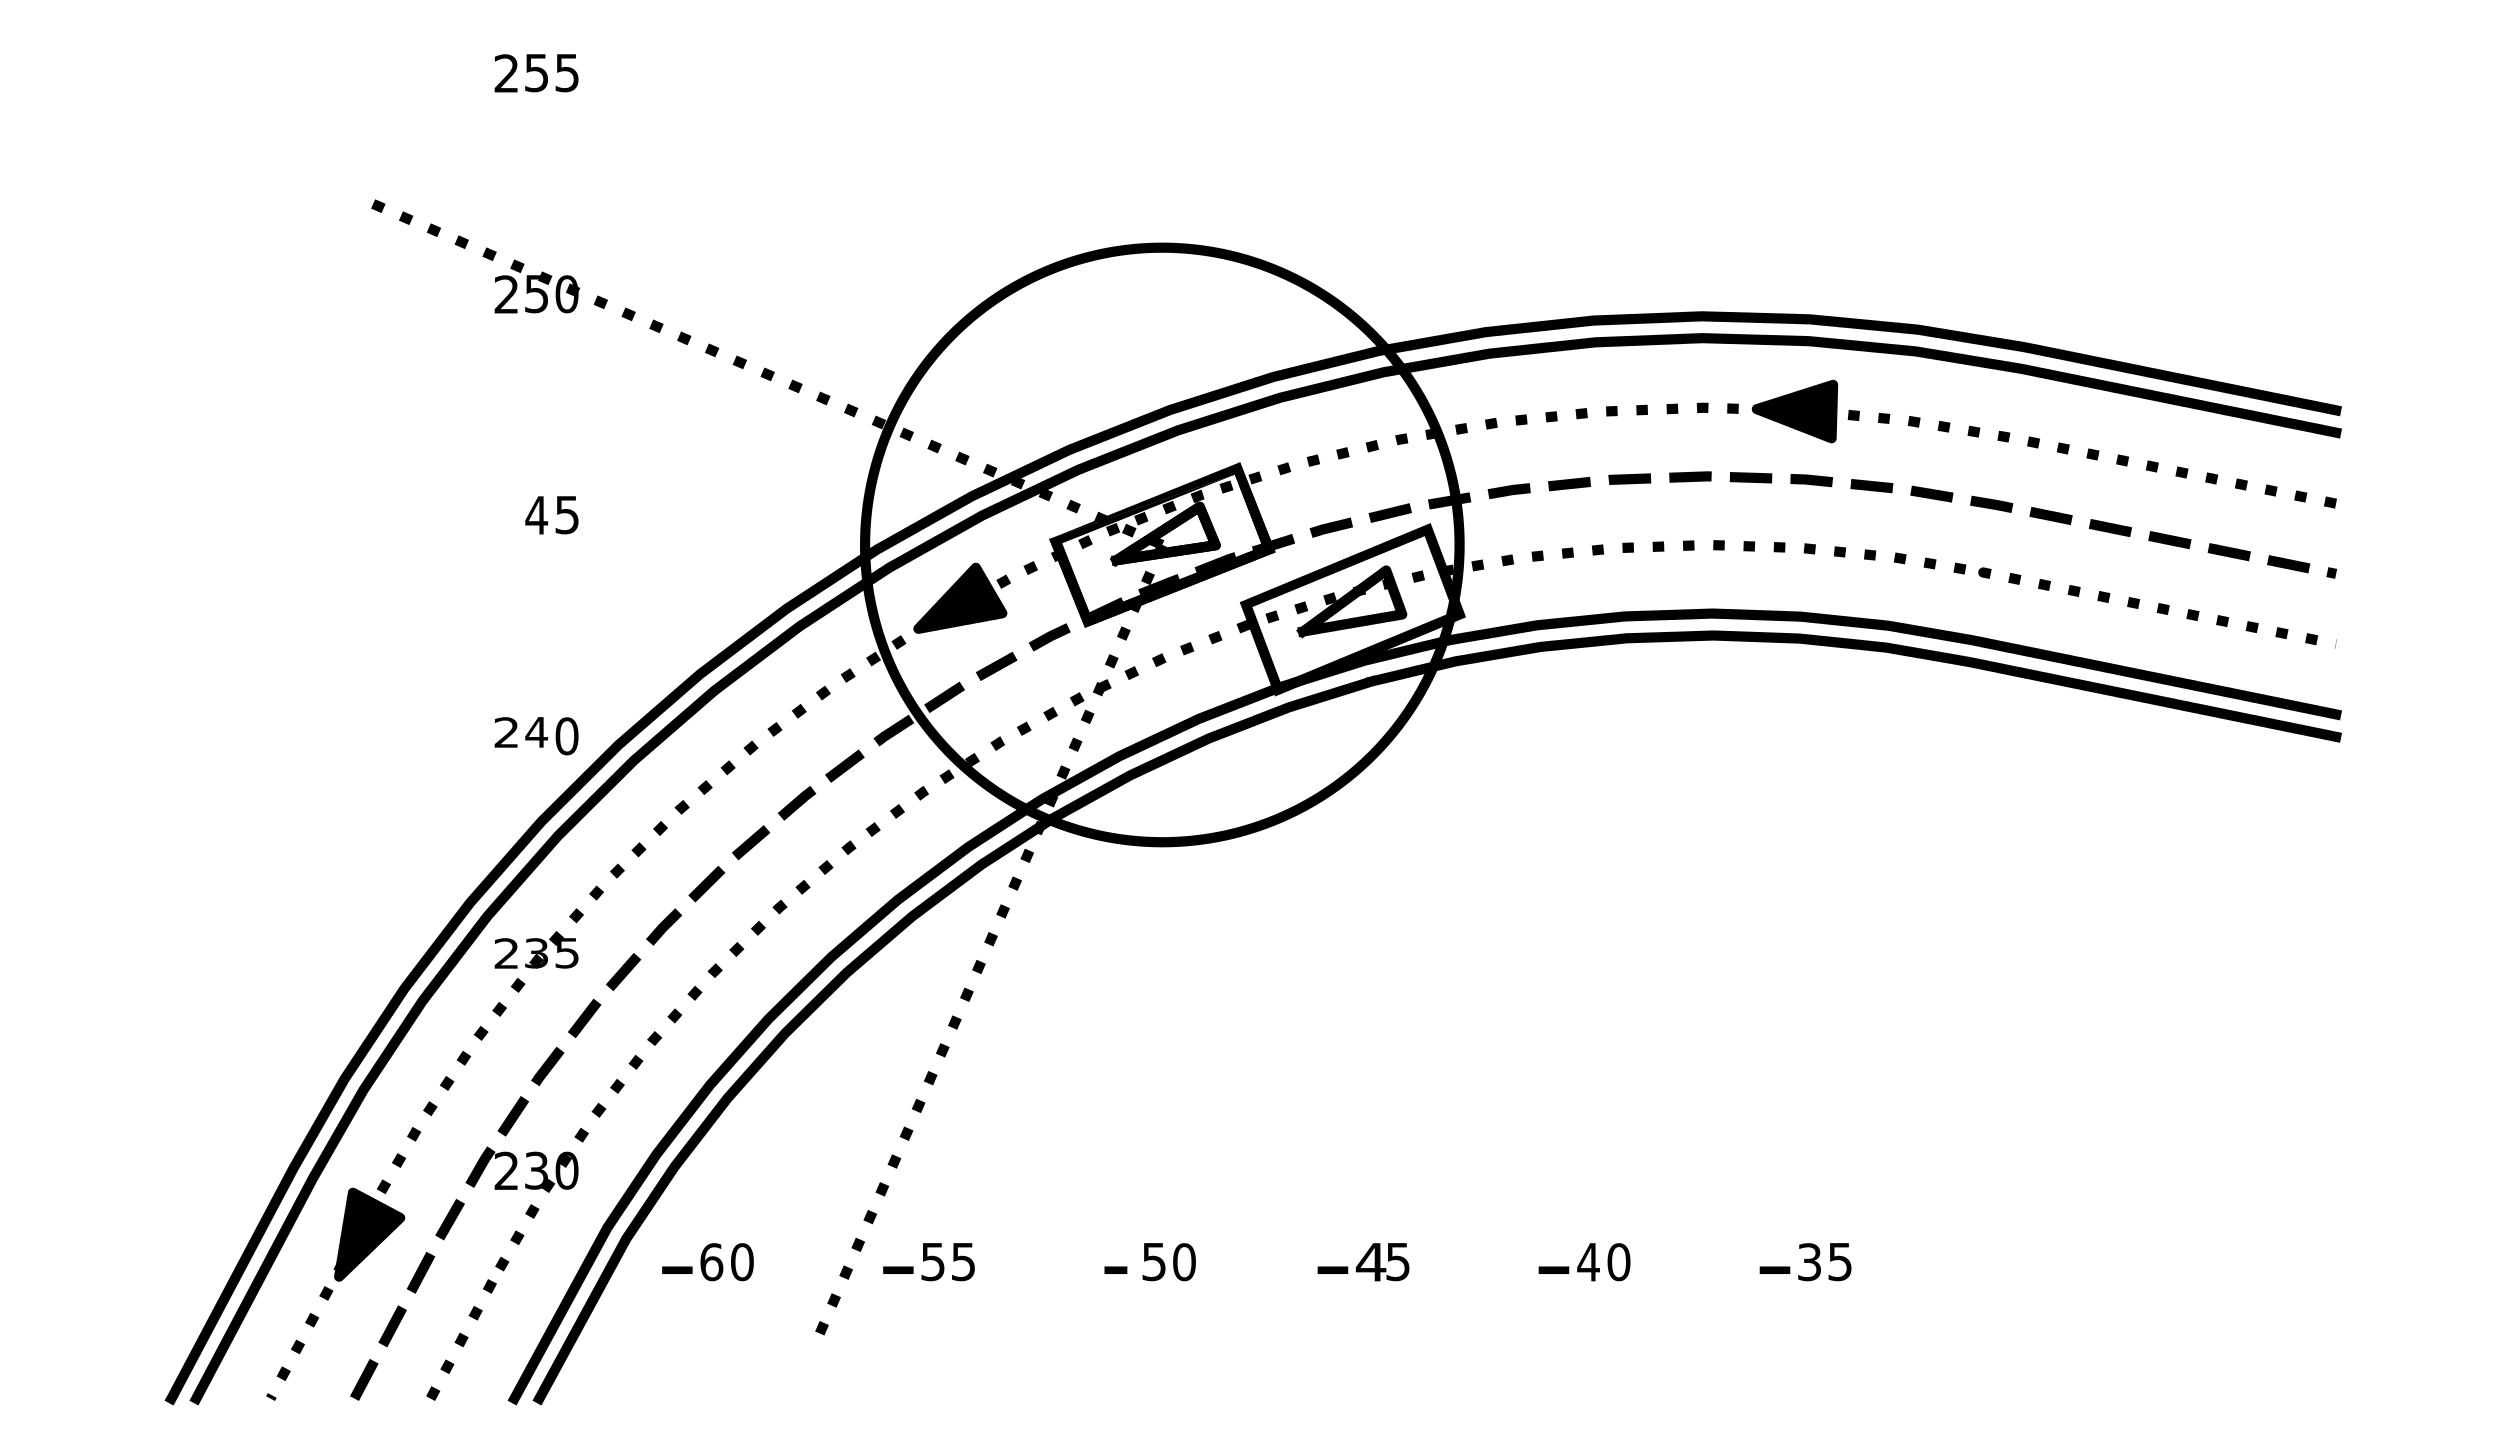 <svg xmlns="http://www.w3.org/2000/svg" width="328" height="189" viewBox="0 0 328 189"><path d="m223.98 61.834-4.984.18.048 1.332 4.961-.178.54.016.042-1.332-.562-.018zm3.006.094-.041 1.332 5.547.174.04-1.332zm-10.39.174-5.398.193-.044.004-.147.015.137 1.327.125-.014 5.377-.193zm18.335.074-.041 1.334 1.853.058 3.633.36.131-1.326-3.654-.364-.045-.002zm-26.312.387-5.52.574.14 1.326 5.519-.574zm34.277.275-.131 1.328 5.522.549.132-1.328zm-42.184.547-2.28.236-.044.008-3.211.555.226 1.314 3.19-.553 2.256-.234zm50.129.328-.22 1.314 5.472.92.22-1.314zm-58.03.879-5.468.947.229 1.313 5.468-.946zm65.87.44-.22 1.314 3.542.595 1.897.385.263-1.306-1.906-.387-.021-.004zm-73.734.98-5.393 1.312.315 1.295 5.392-1.312zm81.57.486-.266 1.307 5.438 1.103.265-1.306zm-89.295 1.393-3.906.95-.043.013-1.46.462.403 1.272 1.438-.455 3.882-.945zm97.086.19-.266 1.306 5.438 1.103.265-1.306zm7.79 1.581-.265 1.307 5.438 1.103.265-1.306zm-112.57.379-5.29 1.674.402 1.271 5.291-1.675zm120.37 1.203-.265 1.307 5.438 1.105.265-1.306zm-127.94 1.195-.866.274-.041.014-4.323 1.697.489 1.24 4.298-1.687.844-.268zm135.73.387-.263 1.307 5.438 1.105.265-1.306zm7.792 1.582-.264 1.307 1.156.236.266-1.307zm-150.99.893-5.166 2.027.486 1.24 5.168-2.027zm-7.383 3.058-5.018 2.371.57 1.206 5.018-2.372zm-7.187 3.397-2.377 1.125-.041.02-2.55 1.423.651 1.164 2.53-1.412 2.357-1.115zm-7.063 3.738-4.846 2.705.65 1.164 4.846-2.705zm-6.963 3.926-4.652 3.027.726 1.117 4.653-3.027zm-6.664 4.336-3.644 2.373-.038.025-.96.72.8 1.067.944-.707 3.625-2.361zm-6.56 4.562-4.438 3.334.8 1.065 4.438-3.334zm-6.356 4.776-.984.74-.035.03-3.27 2.82.871 1.01 3.252-2.807.967-.727zm-6.105 5.158-4.202 3.625.871 1.01 4.202-3.625zm-5.965 5.318-3.948 3.903.938.947 3.947-3.902zm-5.655 5.59-2.091 2.069-.032.033-1.726 1.953 1 .883 1.71-1.936 2.077-2.055zm-5.437 5.856-3.674 4.16 1 .88 3.674-4.16zm-5.281 6-3.385 4.4 1.057.813 3.384-4.399zm-4.848 6.302-2.834 3.686-.027.037-.5.748 1.11.74.487-.73 2.82-3.668zm-4.691 6.467-3.078 4.62 1.109.738 3.078-4.618zm-4.41 6.615-.846 1.27-.026.039-2 3.492 1.157.662 1.99-3.472.834-1.25zm-4.065 6.883-2.758 4.815 1.156.664 2.76-4.817zm-3.916 6.944-2.594 4.906 1.178.623 2.596-4.906zm-3.715 7.027-2.596 4.906 1.18.623 2.594-4.906zm-3.717 7.027-2.595 4.906 1.18.625 2.593-4.906z" class="ucdraw"/><g class="uchighlight"><path d="m240.37 55.167-.066 2.333-9.803-3.814 10-3.186-.065 2.333z"/><path d="m240.3 49.865-10 3.186a.667.667 0 0 0-.04 1.255l9.804 3.815a.667.667 0 0 0 .908-.602l.133-4.668.064-2.332a.667.667 0 0 0-.869-.654m-.488 1.555-.04 1.394-.066 2.334-.039 1.387-7.164-2.787z"/></g><g class="uchighlight"><path d="m130.34 78.475 1.156 1.987-11 2.038 7.533-8 1.156 1.987z"/><path d="M128.11 73.838a.67.67 0 0 0-.562.205l-7.534 8a.667.667 0 0 0 .608 1.113l11-2.039a.667.667 0 0 0 .455-.99l-1.156-1.986-1.155-1.989-1.156-1.988a.67.67 0 0 0-.5-.326zm-.203 1.77.707 1.214 1.154 1.989.68 1.168-8.063 1.494z"/></g><g class="uchighlight"><path d="m50.436 158.7 2.064 1.098-8 7.707 1.808-11 2.064 1.097z"/><path d="M46.012 155.9a.67.67 0 0 0-.361.49l-1.809 11a.667.667 0 0 0 1.121.588l8-7.707a.667.667 0 0 0-.15-1.068l-2.063-1.1-2.064-1.098-2.065-1.095a.67.67 0 0 0-.61-.01zm.805 1.621 1.242.662 2.064 1.098 1.254.666-5.892 5.676z"/></g><g class="uchighlight"><path d="M152.5 31.834c-10.52 0-20.61 4.18-28.049 11.617a39.674 39.674 0 0 0 0 56.098A39.667 39.667 0 1 0 152.5 31.834m0 1.332a38.337 38.337 0 0 1 27.107 65.439A38.336 38.336 0 0 1 114.166 71.5 38.335 38.335 0 0 1 152.5 33.166"/><path d="m162.7 60.635-25.027 10.097 24.341-8.45 3.626 9.433-22.578 8.92-3.938-9.971-1.448.073-.021-.03 4.694 11.674 25.022-9.915z"/><path d="M157.6 65.863a.67.67 0 0 0-.559.076l-10.902 7a.667.667 0 0 0 .46 1.22l13-1.958a.667.667 0 0 0 .515-.916l-2.098-5.041a.67.67 0 0 0-.416-.381zm-.508 1.627 1.463 3.518-9.072 1.367z"/></g><path d="m187.7 68.619-25.053 10.393 24.277-8.664 3.723 9.904-22.586 9.367-3.753-9.97 22.515-9.265-24.177 8.628.227.604 4.423 11.766 25.053-10.393z" class="ucdraw"/><g class="ucdraw"><path d="M86.871 166.16h4v1h-4zM93.46 165.34a.75.75 0 0 0-.628.3q-.23.3-.23.823 0 .519.23.822.232.3.628.301c.396.001.473-.1.627-.301q.23-.303.23-.822 0-.523-.23-.822a.75.75 0 0 0-.627-.301m1.167-2.044v.594a2.2 2.2 0 0 0-.447-.177 1.7 1.7 0 0 0-.447-.062q-.581 0-.89.436-.305.436-.35 1.317.172-.28.43-.43.26-.15.571-.15.656 0 1.035.44.38.44.38 1.199 0 .742-.396 1.192-.396.448-1.053.448-.754 0-1.153-.64-.398-.642-.398-1.859 0-1.142.489-1.822t1.312-.68q.22 0 .447.05.225.048.47.144M97.41 163.62q-.454 0-.682.496-.228.494-.228 1.49 0 .99.228 1.485.23.496.682.496.457 0 .685-.496.228-.495.229-1.486 0-.995-.23-1.49-.227-.495-.684-.495m0-.516q.73 0 1.115.641.386.64.386 1.86 0 1.216-.386 1.858-.384.64-1.115.64-.73 0-1.114-.64-.386-.641-.386-1.858 0-1.22.386-1.86.385-.641 1.114-.641M115.87 166.16h4v1h-4zM121.1 163.1h2.462v.56h-1.888v1.2a1.6 1.6 0 0 1 .547-.097q.776 0 1.23.45t.453 1.218q0 .791-.466 1.23-.465.44-1.314.439-.291 0-.595-.053a4.5 4.5 0 0 1-.625-.157v-.668a2.37 2.37 0 0 0 1.208.319q.538 0 .85-.299.314-.299.314-.811t-.314-.81q-.312-.3-.85-.3-.252 0-.502.059t-.51.184zM125.1 163.1h2.462v.56h-1.888v1.2a1.6 1.6 0 0 1 .547-.097q.776 0 1.23.45t.453 1.218q0 .791-.466 1.23-.465.44-1.313.439-.293 0-.596-.053a4.5 4.5 0 0 1-.625-.157v-.668a2.36 2.36 0 0 0 1.208.319q.537 0 .85-.299.314-.299.314-.811t-.314-.81q-.312-.3-.85-.3-.252 0-.502.059-.249.058-.51.184zM144.91 166.16h3v1h-3zM150.11 163.1h2.462v.56h-1.888v1.2a1.6 1.6 0 0 1 .547-.097q.776 0 1.23.45t.453 1.218q0 .791-.466 1.23-.465.44-1.314.439-.291 0-.595-.053a4.5 4.5 0 0 1-.625-.157v-.668a2.36 2.36 0 0 0 1.208.319q.537 0 .85-.299.315-.299.314-.811 0-.512-.314-.81-.313-.3-.85-.3-.252 0-.502.059t-.51.184zM155.41 163.62q-.453 0-.682.496-.228.494-.228 1.49 0 .99.228 1.485.23.496.682.496.457 0 .685-.496.228-.495.229-1.486 0-.995-.23-1.49-.227-.495-.684-.495m0-.516q.73 0 1.115.641.385.64.385 1.86 0 1.216-.385 1.858-.384.64-1.115.64-.73 0-1.114-.64-.385-.641-.385-1.858 0-1.22.385-1.86.384-.641 1.114-.641M172.88 166.16h4v1h-4zM180.37 163.7l-1.875 2.67h1.875zm-.195-.59h.934v3.26h.783v.562h-.783v1.179h-.739v-1.18h-2.478v-.652zM182.11 163.1h2.462v.56h-1.888v1.2a1.6 1.6 0 0 1 .547-.097q.776 0 1.23.45t.453 1.218q0 .791-.466 1.23-.465.44-1.314.439-.291 0-.595-.053a4.5 4.5 0 0 1-.625-.157v-.668a2.36 2.36 0 0 0 1.208.319q.538 0 .85-.299.314-.299.314-.811t-.314-.81q-.312-.3-.85-.3-.252 0-.502.059t-.51.184zM201.88 166.16h4v1h-4zM208.78 163.7l-1.406 2.67h1.406zm-.146-.59h.7v3.26h.588v.562h-.588v1.179h-.554v-1.18h-1.858v-.652zM212.42 163.62q-.453 0-.682.496-.228.494-.228 1.49 0 .99.228 1.485.23.496.682.496.457 0 .685-.496.228-.495.228-1.486 0-.995-.228-1.49t-.685-.495m0-.516q.73 0 1.115.641.385.64.385 1.86 0 1.216-.385 1.858-.384.64-1.115.64-.73 0-1.114-.64-.386-.641-.386-1.858 0-1.22.386-1.86.384-.641 1.114-.641M230.88 166.16h4v1h-4zM237.98 165.41q.442.1.69.417.25.316.25.781 0 .713-.464 1.104-.465.39-1.32.39-.285 0-.59-.06c-.304-.06-.41-.1-.626-.179v-.629q.255.158.56.239t.64.08q.579 0 .882-.241.304-.243.304-.704 0-.426-.282-.666t-.785-.24h-.532v-.537h.556q.455 0 .695-.192.242-.192.242-.553 0-.371-.25-.57-.247-.198-.711-.199-.255 0-.545.059a5 5 0 0 0-.637.18v-.58a6 6 0 0 1 .658-.156q.306-.051.578-.051.703 0 1.11.337.41.338.41.911 0 .401-.217.677-.216.276-.616.382M240.11 163.1h2.462v.56h-1.888v1.2a1.6 1.6 0 0 1 .547-.097q.776 0 1.23.45t.453 1.218q0 .791-.466 1.23-.465.44-1.314.439-.291 0-.595-.053a4.5 4.5 0 0 1-.625-.157v-.668a2.37 2.37 0 0 0 1.208.319q.537 0 .85-.299.314-.299.314-.811t-.314-.81q-.313-.3-.85-.3-.252 0-.502.059t-.51.184zM65.673 155.55h2.231v.559h-3v-.559q.364-.391.992-1.05.63-.66.79-.852.306-.357.428-.607.123-.248.123-.488a.83.83 0 0 0-.264-.638q-.265-.247-.69-.247-.3 0-.634.108-.333.108-.713.33v-.672a5 5 0 0 1 .72-.243q.337-.082.616-.082.735 0 1.17.382.438.381.437 1.019 0 .303-.11.575a2.8 2.8 0 0 1-.396.639q-.079.096-.504.551-.422.456-1.196 1.275M70.965 153.41q.443.1.69.417.25.316.25.781 0 .713-.464 1.104-.465.39-1.319.39-.286 0-.59-.06-.305-.06-.627-.179v-.629q.255.158.56.239t.64.08q.579 0 .882-.242.304-.24.304-.703 0-.426-.282-.666t-.785-.24h-.532v-.537h.556q.454 0 .696-.192.24-.192.24-.553 0-.371-.248-.57-.249-.199-.712-.199-.255 0-.545.059a5 5 0 0 0-.637.18v-.58q.35-.104.658-.156.306-.051.578-.051.703 0 1.11.337.41.338.41.911 0 .401-.217.677t-.616.382zM74.408 151.62q-.454 0-.682.496-.228.495-.228 1.49 0 .99.228 1.485.23.496.682.496.457 0 .685-.496.228-.495.228-1.486 0-.995-.228-1.49t-.685-.495m0-.516q.73 0 1.115.641.385.64.385 1.86 0 1.216-.385 1.858-.384.64-1.115.64-.73 0-1.114-.64-.386-.641-.386-1.858 0-1.22.386-1.86.385-.641 1.114-.641M65.673 126.64h2.231v.447h-3v-.447q.364-.314.992-.84.63-.528.79-.682.306-.285.428-.485a.74.74 0 0 0 .123-.39.61.61 0 0 0-.264-.51q-.265-.2-.69-.199-.3 0-.634.087-.333.087-.713.264v-.538q.386-.128.72-.194.337-.066.616-.066.735 0 1.17.306.438.305.437.815 0 .243-.11.46a2.2 2.2 0 0 1-.396.51q-.079.078-.504.442-.422.364-1.196 1.02M70.965 124.93q.443.08.69.334.25.252.25.625 0 .57-.464.883-.465.312-1.319.312-.286 0-.59-.048a5 5 0 0 1-.627-.144v-.503q.255.127.56.191.306.065.64.065.579 0 .882-.194a.63.63 0 0 0 .304-.562.61.61 0 0 0-.282-.533q-.282-.193-.785-.193h-.532v-.429h.556q.454 0 .696-.153a.5.5 0 0 0 .24-.443.51.51 0 0 0-.248-.456q-.249-.16-.712-.16-.255 0-.545.048-.29.046-.637.144v-.465q.35-.082.658-.124a4 4 0 0 1 .578-.04q.703 0 1.11.27.41.269.41.728a.74.74 0 0 1-.217.541q-.217.221-.616.306M73.1 123.09h2.462v.447h-1.888v.961a2 2 0 0 1 .547-.078q.775 0 1.23.36.453.36.453.975 0 .633-.466.984-.465.351-1.314.351-.291 0-.595-.042a6 6 0 0 1-.625-.126v-.534q.28.129.578.192t.63.063q.537 0 .85-.24a.77.77 0 0 0 .314-.648.77.77 0 0 0-.314-.649q-.312-.24-.85-.24a2.7 2.7 0 0 0-1.012.195zM65.673 97.645h2.231v.447h-3v-.447q.364-.314.992-.84.63-.528.79-.682.306-.285.428-.485a.74.74 0 0 0 .123-.39.61.61 0 0 0-.264-.51q-.265-.2-.69-.199-.3 0-.634.087-.333.087-.713.264v-.538a6 6 0 0 1 .72-.194q.337-.066.616-.066.735 0 1.17.306.438.305.437.815 0 .243-.11.46a2.2 2.2 0 0 1-.396.51q-.079.079-.504.442-.422.365-1.196 1.02M70.772 94.563l-1.406 2.135h1.406zm-.146-.471h.7v2.606h.588v.45h-.588v.943h-.554v-.942h-1.858v-.523zM74.408 94.627q-.454 0-.682.496-.228.494-.228 1.49 0 .99.228 1.485.23.496.682.496.457 0 .685-.496.228-.495.228-1.486 0-.995-.228-1.49t-.685-.495m0-.516q.73 0 1.115.641.385.64.385 1.86 0 1.216-.385 1.858-.384.64-1.115.64-.73 0-1.114-.64-.386-.641-.386-1.858 0-1.22.386-1.86.385-.641 1.114-.641M70.772 65.707l-1.406 2.67h1.406zm-.146-.59h.7v3.26h.588v.562h-.588v1.179h-.554v-1.179h-1.858v-.653zM73.1 65.113h2.462v.56h-1.888v1.2a1.6 1.6 0 0 1 .547-.097q.775 0 1.23.45.453.45.453 1.218 0 .792-.466 1.23-.465.44-1.314.439-.291 0-.595-.053a4.5 4.5 0 0 1-.625-.157v-.668a2.37 2.37 0 0 0 1.208.319q.537 0 .85-.299.314-.299.314-.811 0-.511-.314-.81-.312-.3-.85-.3-.252 0-.502.059t-.51.184zM65.673 40.561h2.231v.559h-3v-.559q.364-.392.992-1.05.63-.66.79-.852.306-.358.428-.606.123-.249.123-.489a.83.83 0 0 0-.264-.638q-.265-.247-.69-.247-.3 0-.634.108a3.7 3.7 0 0 0-.713.33v-.672q.386-.16.72-.243.337-.082.616-.082.735 0 1.17.382.438.381.437 1.02 0 .302-.11.574a2.8 2.8 0 0 1-.396.639q-.079.096-.504.551-.422.457-1.196 1.275M69.1 36.115h2.462v.56h-1.888v1.2a1.6 1.6 0 0 1 .547-.097q.776 0 1.23.45t.453 1.218q0 .792-.466 1.23-.465.44-1.313.439-.293 0-.596-.053a4.5 4.5 0 0 1-.625-.157v-.668a2.37 2.37 0 0 0 1.208.319q.537 0 .85-.299.314-.299.314-.811t-.314-.81q-.312-.3-.85-.3-.252 0-.502.059-.249.058-.51.184zM74.408 36.632q-.454 0-.682.496-.228.495-.228 1.49 0 .99.228 1.485.23.496.682.496.457 0 .685-.496.228-.495.228-1.486 0-.995-.228-1.49t-.685-.495m0-.516q.73 0 1.115.64.385.642.385 1.861 0 1.216-.385 1.858-.384.64-1.115.64-.73 0-1.114-.64-.386-.641-.386-1.858 0-1.22.386-1.86.385-.641 1.114-.641M65.673 11.563h2.231v.559h-3v-.559q.364-.391.992-1.05.63-.66.79-.852.306-.358.428-.606.123-.249.123-.489a.83.83 0 0 0-.264-.638q-.265-.247-.69-.247-.3 0-.634.108-.333.109-.713.33v-.672q.386-.16.72-.243.337-.082.616-.082.735 0 1.17.382.438.381.437 1.02 0 .302-.11.574a2.8 2.8 0 0 1-.396.639q-.079.095-.504.551-.422.457-1.196 1.275M69.1 7.118h2.462v.559h-1.888v1.201a1.6 1.6 0 0 1 .547-.098q.776 0 1.23.45t.453 1.218q0 .792-.466 1.231-.465.438-1.313.438-.293 0-.596-.052a4.5 4.5 0 0 1-.625-.158v-.667a2.37 2.37 0 0 0 1.208.318q.537 0 .85-.298.314-.3.314-.812 0-.51-.314-.81-.312-.3-.85-.3-.252 0-.502.06-.249.058-.51.183zM73.1 7.118h2.462v.559h-1.888v1.201a1.6 1.6 0 0 1 .547-.098q.775 0 1.23.45.453.45.453 1.218 0 .792-.466 1.231-.465.438-1.314.438-.291 0-.595-.052a4.5 4.5 0 0 1-.625-.158v-.667a2.37 2.37 0 0 0 1.208.318q.537 0 .85-.298.314-.3.314-.812 0-.51-.314-.81-.312-.3-.85-.3-.252 0-.502.06-.25.058-.51.183z"/></g><path d="m223.23 40.834-14.213.56-.045.004-14.145 1.52-.045.006-14.008 2.467-.045.01-13.807 3.408-.043.011-13.547 4.33-.043.016-13.22 5.235-.042.017-12.836 6.113-.04.022-12.394 6.963-.037.023-11.893 7.783-.035.028-11.338 8.568-.035.027-10.73 9.313-.032.031-10.074 10.014-.032.033-9.37 10.67-.028.036-8.627 11.277-.025.037-7.842 11.834-.024.037-6.695 11.695-.012.02-15.924 30.07-.008.013-.002.002-.082.147-.326.58 1.162.654.1-.178.014.008.304-.574.008-.014.002-.004.317-.562-.014-.008 15.623-29.5 6.68-11.668 7.816-11.797 8.6-11.242 9.341-10.637 10.041-9.983 10.695-9.283 11.301-8.54 11.854-7.759 12.352-6.943 12.797-6.094 13.18-5.217 13.502-4.316 13.766-3.397 13.963-2.46 14.1-1.514 14.168-.559 14.176.397 14.113 1.351 14.002 2.301 40.814 8.272.655.13.263-1.306-.652-.133-40.828-8.273-.023-.004-14.037-2.307-.043-.006-14.16-1.355-.045-.002-14.22-.399h-.044zm.104 2.865-14.02.547-.045.004-13.951 1.492-.043.006-13.818 2.428-.045.01-13.621 3.355-.043.012-13.363 4.265-.041.016L141.3 60.99l-.041.018-12.664 6.025-.041.02-12.225 6.865-.037.023-11.732 7.672-.037.026-11.186 8.447-.036.027-10.586 9.182-.033.03-9.94 9.872-.03.034-9.249 10.52-.029.036-8.514 11.12-.025.038-7.74 11.668-.024.037-6.648 11.609-.01.02-15.31 28.907-.311.59 1.177.623.313-.588 15.303-28.898 6.633-11.582 7.716-11.63 8.485-11.087 9.219-10.486 9.908-9.841 10.553-9.153 11.148-8.418 11.695-7.648 12.186-6.842 12.623-6.004 13-5.14 13.32-4.252 13.576-3.344 13.773-2.42 13.906-1.488 13.975-.547 13.98.398 13.922 1.338 13.809 2.275 41.29 8.37.655.13.264-1.306-.653-.131-41.305-8.371-.023-.004-13.844-2.283-.045-.004-13.965-1.344-.045-.004-14.025-.396h-.045z" class="ucdraw"/><path d="m224.68 79.834-11.535.377-.045.002-11.482 1.158-.045.006-11.379 1.934-.045.007-11.223 2.702-.043.011-11.014 3.453-.043.014-10.758 4.194-.04.017-10.448 4.912-.04.022-10.095 5.61-.039.022-9.693 6.28-.037.025-9.246 6.924-.036.027-8.757 7.535-.034.03-8.23 8.111-.031.031-7.664 8.65-.03.034-7.062 9.15-.026.035-6.43 9.608-.032.052-12.188 22.414-.319.586 1.172.637.318-.586 12.174-22.387 6.4-9.562 7.036-9.114 7.633-8.615 8.199-8.078 8.725-7.506 9.209-6.894 9.656-6.256 10.055-5.588 10.406-4.893 10.715-4.175 10.97-3.44 11.18-2.69 11.333-1.925 11.439-1.153 11.49-.375 11.488.405 11.436 1.181 10.996 1.899 47.742 9.732.652.133.268-1.305-.655-.135-47.752-9.734-.02-.004-11.028-1.902-.045-.006-11.48-1.187-.045-.004-11.533-.407zm.104 2.879-11.34.363-.045.002-11.291 1.131-.045.006-11.188 1.894-.045.008-10.43 2.504-.014-.043-.615.194-.625.148.01.043-10.236 3.203-.043.016-10.578 4.113-.041.02-10.275 4.822-.041.02-9.928 5.51-.037.02-9.533 6.17-.037.026-9.096 6.8-.035.028-8.615 7.4-.033.032-8.098 7.968-.031.034-7.54 8.498-.029.035-6.949 8.99-.027.037-6.328 9.441-.032.053-11.414 20.982-.318.586 1.172.637.318-.586 11.398-20.955 6.3-9.397 6.921-8.957 7.51-8.464 8.064-7.936 8.582-7.371 9.059-6.774 9.496-6.144 9.887-5.486 10.236-4.805 10.535-4.098 10.789-3.377 10.99-2.635 11.145-1.886 11.244-1.125 11.297-.362 11.293.405 11.24 1.17 10.744 1.86 48.28 9.845.653.133.268-1.307-.655-.133-48.29-9.846-.02-.003-10.775-1.866-.043-.006-11.285-1.175-.045-.004-11.342-.407h-.045z" class="ucdraw"/><path d="m223.47 52.834-.848.031.05 1.332.825-.029.63.018.038-1.332-.65-.02zm3.17.092-.041 1.334 1.5.045.039-1.334zm-6.492.033-1.498.057.049 1.332 1.5-.057zm10.465.086-.04 1.332 1.499.045.04-1.332zm-14.438.062-1.498.057.05 1.332 1.499-.057zm18.41.057-.04 1.332 1.5.045.04-1.334zm-22.381.094-1.5.056.05 1.332 1.499-.056zm26.393.135-.13 1.326 1.493.146.129-1.328zm-30.402.138-1.49.157.138 1.326 1.492-.157zm34.359.246-.131 1.328 1.494.145.129-1.326zm-38.312.17-1.49.157.138 1.326 1.492-.157zm42.268.217-.13 1.326 1.493.145.13-1.326zm-46.221.2-1.49.156.138 1.326 1.492-.156zm50.22.197-.218 1.316 1.48.244.22-1.314zm-54.214.244-1.479.258.229 1.312 1.478-.256zm58.137.406-.219 1.316 1.48.245.22-1.315zm-62.053.275-1.479.258.229 1.313 1.478-.256zm65.975.375-.219 1.317 1.48.246.217-1.317zm-69.891.307-1.479.256.229 1.314 1.478-.257zm73.81.346-.216 1.314 1.393.233.074.013.242-1.312-.08-.014-.012-.002zm-77.726.336-1.205.209-.045.007-.268.067.317 1.295.246-.06 1.183-.206zm81.656.402-.264 1.307 1.47.296.264-1.306zm-85.578.469-1.46.355.317 1.295 1.457-.355zm89.475.318-.264 1.307 1.469.299.265-1.307zm-93.338.625-1.457.356.316 1.294 1.457-.355zm97.234.164-.266 1.307 1.47.297.264-1.307zm-101.1.78-1.457.355.316 1.295 1.457-.356zm104.99.007-.264 1.309 1.47.297.264-1.307zm3.896.79-.263 1.306 1.47.297.264-1.307zm-112.77.238-1.43.453.403 1.271 1.43-.453zm116.66.55-.263 1.307 1.468.297.266-1.307zm-120.45.65-1.431.454.404 1.27 1.43-.454zm124.35.137-.265 1.307 1.47.299.266-1.307zm3.897.79-.266 1.306 1.47.297.264-1.307zm-132.04.275-1.43.453.404 1.27 1.43-.454zm135.93.512-.264 1.308 1.47.297.264-1.306zm-139.72.687-.258.082-.041.016-1.145.449.487 1.24 1.125-.441.236-.074zm143.62.102-.264 1.306 1.47.297.264-1.306zm3.896.789-.263 1.306 1.468.297.266-1.306zm-151.26.562-1.396.547.488 1.242 1.396-.548zm-3.699 1.453-1.396.55.488 1.24 1.396-.55zm-3.7 1.453-1.396.55.489 1.24 1.394-.55zm-3.68 1.608-1.358.64.57 1.206 1.356-.641zm-3.595 1.7-1.357.64.57 1.207 1.358-.643zm-3.593 1.698-1.356.643.57 1.205 1.356-.643zm-3.612 1.762-1.31.732.65 1.164 1.309-.732zm-3.47 1.937-1.311.733.65 1.164 1.309-.732zm-3.471 1.94-1.31.73.65 1.165 1.31-.73zm-3.47 1.937-.704.393-.039.023-.582.38.727 1.117.564-.368.684-.38zm-3.4 2.145-1.257.816.727 1.12 1.257-.819zm-3.331 2.166-1.258.818.727 1.118 1.257-.817zm-3.332 2.168-1.258.818.727 1.118 1.257-.819zm-3.305 2.285-1.2.903.802 1.064 1.199-.9zm-3.178 2.389-1.2.9.802 1.067 1.2-.9zm-3.18 2.387-1.198.9.8 1.066 1.2-.9zm-3.204 2.425-1.135.98.87 1.009 1.136-.979zm-3.01 2.596-1.135.98.871 1.01 1.135-.98zm-3.01 2.598-1.135.98.871 1.008 1.135-.978zm-3.01 2.595-.986.854-.033.03-.14.138.937.947.123-.12.97-.839zm-2.92 2.762-1.066 1.053.937.95 1.067-1.056zm-2.826 2.793-1.068 1.055.937.95 1.069-1.056zm-2.828 2.795-1.066 1.055.937.947 1.067-1.055zm-2.799 2.883-.994 1.123 1 .883.992-1.123zm-2.633 2.978-.992 1.123.998.883.994-1.123zm-2.63 2.979-.995 1.123 1 .883.993-1.123zm-2.633 2.978-.192.217-.029.035-.738.96 1.056.814.725-.942.178-.2zm-2.47 3.172-.913 1.19 1.056.812.915-1.187zm-2.423 3.15-.914 1.19 1.057.813.914-1.188zm-2.424 3.151-.914 1.19 1.057.812.914-1.188zm-2.328 3.275-.832 1.248 1.11.739.832-1.248zm-2.205 3.307-.832 1.248 1.11.74.832-1.248zm-2.205 3.307-.832 1.248 1.11.74.831-1.248zm-2.187 3.37-.747 1.302 1.155.664.748-1.3zm-1.981 3.448-.748 1.299 1.156.666.748-1.3zm-1.982 3.445-.748 1.301 1.156.664.748-1.3zm-1.979 3.444c-.266.458-.492.913-.723 1.338l1.174.634c.246-.453.465-.896.701-1.302zm-1.885 3.53-.703 1.323 1.178.625.703-1.324zm-1.863 3.509-.703 1.326 1.178.625.703-1.326zm-1.863 3.512-.703 1.326 1.177.625.703-1.326zm-1.864 3.511-.703 1.324 1.178.625.703-1.324zm-1.863 3.512-.703 1.324 1.178.625.703-1.324zm-1.863 3.51-.703 1.326 1.177.625.704-1.326zm-1.863 3.511-.223.416 1.18.625.22-.416z" class="uchighlight"/><path d="m224.81 70.854-.045 1.332 1.5.05.045-1.333zm-2.52.045-1.497.053.044 1.332 1.5-.053zm6.493.086-.045 1.334 1.5.049.045-1.332zm-10.465.05-1.498.053.045 1.332 1.5-.052zm14.438.083-.045 1.332 1.5.048.045-1.332zm-18.41.054-1.498.051.045 1.334 1.5-.053zm22.426.102-.133 1.326 1.492.15.135-1.326zm-26.436.148-1.493.153.137 1.326 1.492-.152zm30.39.252-.132 1.327 1.492.15.133-1.326zm-34.343.153-1.493.152.135 1.326 1.492-.152zm38.299.246-.133 1.328 1.492.15.133-1.326zm-42.254.158-1.493.152.137 1.328 1.492-.154zm46.254.252-.225 1.314 1.479.252.224-1.314zm-50.24.25-1.479.254.225 1.314 1.478-.254zm54.158.416-.223 1.314 1.479.252.222-1.314zm-58.076.256-1.479.252.225 1.314 1.478-.252zm61.996.41-.225 1.314 1.479.252.224-1.314zm-65.914.26-1.479.254.225 1.314 1.478-.254zm69.732.384a.667.667 0 0 0-.254 1.31l.011.001.12.025.027.004.809.164.265-1.306-.662-.133-.008-.008-.012-.002-.275-.05-.01-.003zm-73.68.368-1.46.353.315 1.295 1.457-.351zm77.084.324-.266 1.306 1.47.297.266-1.306zm-80.947.61-1.46.353.315 1.295 1.457-.352zm84.842.18-.264 1.307 1.469.3.265-1.307zm-88.707.753-1.457.353.312 1.295 1.46-.351zm92.604.039-.266 1.306 1.47.3.266-1.307zm3.894.79-.263 1.308 1.468.298.266-1.306zm-100.39.173-1.431.449.4 1.272 1.432-.45zm104.29.619-.265 1.307 1.47.298.266-1.306zm-108.08.572-1.43.451.399 1.272 1.432-.451zm111.97.219-.263 1.307 1.468.298.266-1.306zm3.897.791-.266 1.307 1.47.298.266-1.306zm-119.66.184-1.432.449.4 1.271 1.432-.449zm123.55.607-.264 1.307 1.469.298.265-1.306zm-127.38.637-1.397.545.485 1.242 1.398-.545zm131.27.154-.266 1.307 1.47.298.264-1.306zm3.894.791-.265 1.307 1.47.298.266-1.306zm-138.87.5-1.396.545.484 1.242 1.398-.545zm142.77.291-.265 1.307 1.47.298.264-1.306zm3.895.791-.266 1.307.037.007.266-1.306zm-150.36.363-1.399.547.485 1.24 1.398-.544zm-3.737 1.485-1.357.638.568 1.206 1.358-.64zm-3.595 1.691-1.358.639.567 1.207 1.357-.639zm-3.598 1.694-1.357.638.568 1.207 1.357-.638zm-3.635 1.716-1.31.729.648 1.166 1.31-.729zm-3.474 1.932-1.311.728.648 1.166 1.311-.728zm-3.475 1.932-1.31.728.648 1.166 1.31-.728zm-3.473 1.931-.172.094-.037.023-1.095.711.724 1.12 1.076-.7.15-.082zm-3.38 2.174-1.26.816.726 1.12 1.258-.817zm-3.337 2.162-1.257.816.724 1.12 1.258-.817zm-3.335 2.162-.38.246-.036.028-.838.626.799 1.069.82-.615.361-.235zm-3.237 2.385-1.2.898.8 1.067 1.2-.899zm-3.181 2.38-1.202.901.8 1.067 1.2-.899zm-3.182 2.384-.566.423-.036.03-.601.515.87 1.012.583-.502.549-.41zm-3.078 2.584-1.139.976.87 1.012 1.138-.979zm-3.014 2.591-1.138.977.87 1.012 1.137-.979zm-3.013 2.592-.73.627-.034.031-.383.377.936.95.367-.362.713-.613zm-2.91 2.772-1.069 1.054.937.95 1.069-1.053zm-2.83 2.79-1.07 1.053.936.95 1.069-1.053zm-2.833 2.792-.865.851-.031.034-.19.212.998.885.176-.197.848-.836zm-2.726 2.949-.994 1.123.998.885.994-1.123zm-2.637 2.977-.994 1.12.998.885.994-1.123zm-2.637 2.974-.972 1.098-.028.035-.021.025 1.056.815.006-.008.957-1.08zm-2.533 3.117-.918 1.188 1.057.814.916-1.187zm-2.43 3.147-.916 1.187 1.055.815.916-1.188zm-2.43 3.146-.915 1.188 1.054.814.918-1.187zm-2.33 3.272-.835 1.248 1.11.74.833-1.246zm-2.21 3.305-.834 1.246 1.107.742.834-1.246zm-2.211 3.302-.834 1.248 1.107.74.834-1.246zm-2.117 3.416-.746 1.303 1.158.662.744-1.3zm-1.977 3.45-.746 1.302 1.158.662.746-1.3zm-1.975 3.449-.746 1.302 1.157.662.746-1.3zm-1.658 2.939-.701 1.326 1.178.623.7-1.326zm-1.86 3.514-.7 1.326 1.18.623.7-1.326zm-1.857 3.513-.7 1.327 1.179.623.701-1.327zm-1.857 3.514-.701 1.326 1.178.623.7-1.326zm-1.86 3.516-.7 1.324 1.18.625.7-1.326z" class="ucdraw"/><g class="uchighlight"><path d="m49.219 26.145-.53 1.225 1.378.593.529-1.222zm3.648 1.576-.529 1.225 1.377.595.53-1.224zm3.649 1.578-.53 1.223 1.378.596.529-1.225zm3.648 1.576-.527 1.225 1.377.594.527-1.223zm3.65 1.577-.529 1.224 1.377.594.53-1.223zm3.649 1.576-.53 1.225 1.378.595.529-1.224zm3.648 1.578-.529 1.223 1.377.595.53-1.224zm3.649 1.576-.528 1.225L75.61 39l.528-1.223zm3.65 1.576-.53 1.225 1.378.596.53-1.225zm3.649 1.578-.53 1.223 1.377.596.53-1.225zm3.648 1.577-.53 1.224 1.378.594.529-1.223zm3.648 1.576-.529 1.225 1.377.593.53-1.222zm3.65 1.576-.529 1.225 1.377.595.53-1.224zm3.65 1.578-.53 1.223 1.377.596.53-1.225zm3.648 1.576-.53 1.225 1.377.594.53-1.223zm3.648 1.577-.53 1.224 1.378.596.529-1.225zm3.648 1.578-.527 1.222 1.377.596.527-1.224zm3.65 1.576-.529 1.224 1.377.594.53-1.222zm3.65 1.576-.53 1.225 1.377.593.53-1.222zm3.648 1.576-.53 1.225 1.377.596.53-1.225zm3.648 1.578-.527 1.223 1.377.596.527-1.225zm3.65 1.577-.529 1.224 1.377.594.53-1.223zm3.649 1.576-.53 1.224 1.377.596.53-1.224zm3.648 1.578-.53 1.223 1.378.595.53-1.224zm3.649 1.576-.528 1.225 1.377.593.528-1.222zm3.65 1.576-.53 1.225 1.378.594.529-1.223zm3.648 1.576-.529 1.225 1.377.596.53-1.225zm3.649 1.579-.53 1.222 1.377.596.53-1.225zm3.648 1.576-.527 1.224 1.377.594.527-1.223z"/><path d="m151.89 71.234-.598 1.375 1.223.531.598-1.375zm-1.584 3.647-.598 1.374 1.223.532.598-1.375zm-1.584 3.644-.598 1.377 1.223.531.598-1.377zm-1.584 3.646-.598 1.375 1.223.532.598-1.375zm-1.584 3.647-.598 1.375 1.223.531.598-1.375zm-1.584 3.645-.598 1.376 1.225.532.598-1.377zm-1.584 3.646-.598 1.375 1.225.531.598-1.375zm-1.582 3.647-.598 1.374 1.223.532.598-1.375zm-1.584 3.644-.598 1.377 1.223.531.598-1.377zm-1.584 3.646-.598 1.375 1.223.532.598-1.375zm-1.584 3.647-.598 1.375 1.223.531.598-1.375zm-1.584 3.645-.598 1.376 1.223.532.598-1.377zm-1.584 3.646-.598 1.375 1.223.531.598-1.375zm-1.584 3.647-.598 1.374 1.223.532.598-1.375zm-1.584 3.644-.598 1.377 1.223.531.598-1.377zm-1.584 3.646-.598 1.375 1.223.532.598-1.375zm-1.584 3.647-.598 1.375 1.225.531.598-1.375zm-1.582 3.644-.598 1.377 1.223.532.598-1.377zm-1.584 3.647-.598 1.377 1.223.531.598-1.377zm-1.584 3.646-.598 1.375 1.223.532.598-1.375zm-1.584 3.645-.598 1.377 1.223.531.598-1.377zm-1.584 3.646-.598 1.377 1.223.532.598-1.377zm-1.584 3.647-.598 1.375 1.223.531.598-1.375zm-1.584 3.644-.598 1.377 1.223.532.598-1.377zm-1.584 3.647-.598 1.377 1.223.531.598-1.377zm-1.584 3.646-.598 1.375 1.223.532.598-1.375zm-1.584 3.645-.598 1.377 1.223.531.598-1.377zm-1.584 3.646-.598 1.377 1.225.532.598-1.377zm-1.582 3.647-.598 1.375 1.223.531.598-1.375z"/><path d="M157.6 65.863a.67.67 0 0 0-.559.076l-10.779 6.922-.521.078.035.233-.2.127.284.443.078.516.233-.036.127.2.437-.284 12.863-1.937a.667.667 0 0 0 .516-.916l-2.098-5.041a.67.67 0 0 0-.416-.381zm-.508 1.627 1.463 3.518-9.072 1.367z"/></g><path d="M182.07 74.215a.67.67 0 0 0-.588.102l-10.777 7.908-.5.086.043.25-.205.15.303.412.086.5.25-.043.15.205.412-.302 12.844-2.21a.667.667 0 0 0 .514-.886l-2.098-5.762a.67.67 0 0 0-.433-.41zm-.516 1.701 1.52 4.178-9.424 1.623z" class="ucdraw"/><path d="m162.7 60.635-.686 1.648 3.625 9.432-22.578 8.92-3.825-9.307 22.862-9.09-24.455 8.464 4.705 11.68 25.022-9.915z" class="uchighlight"/></svg>
